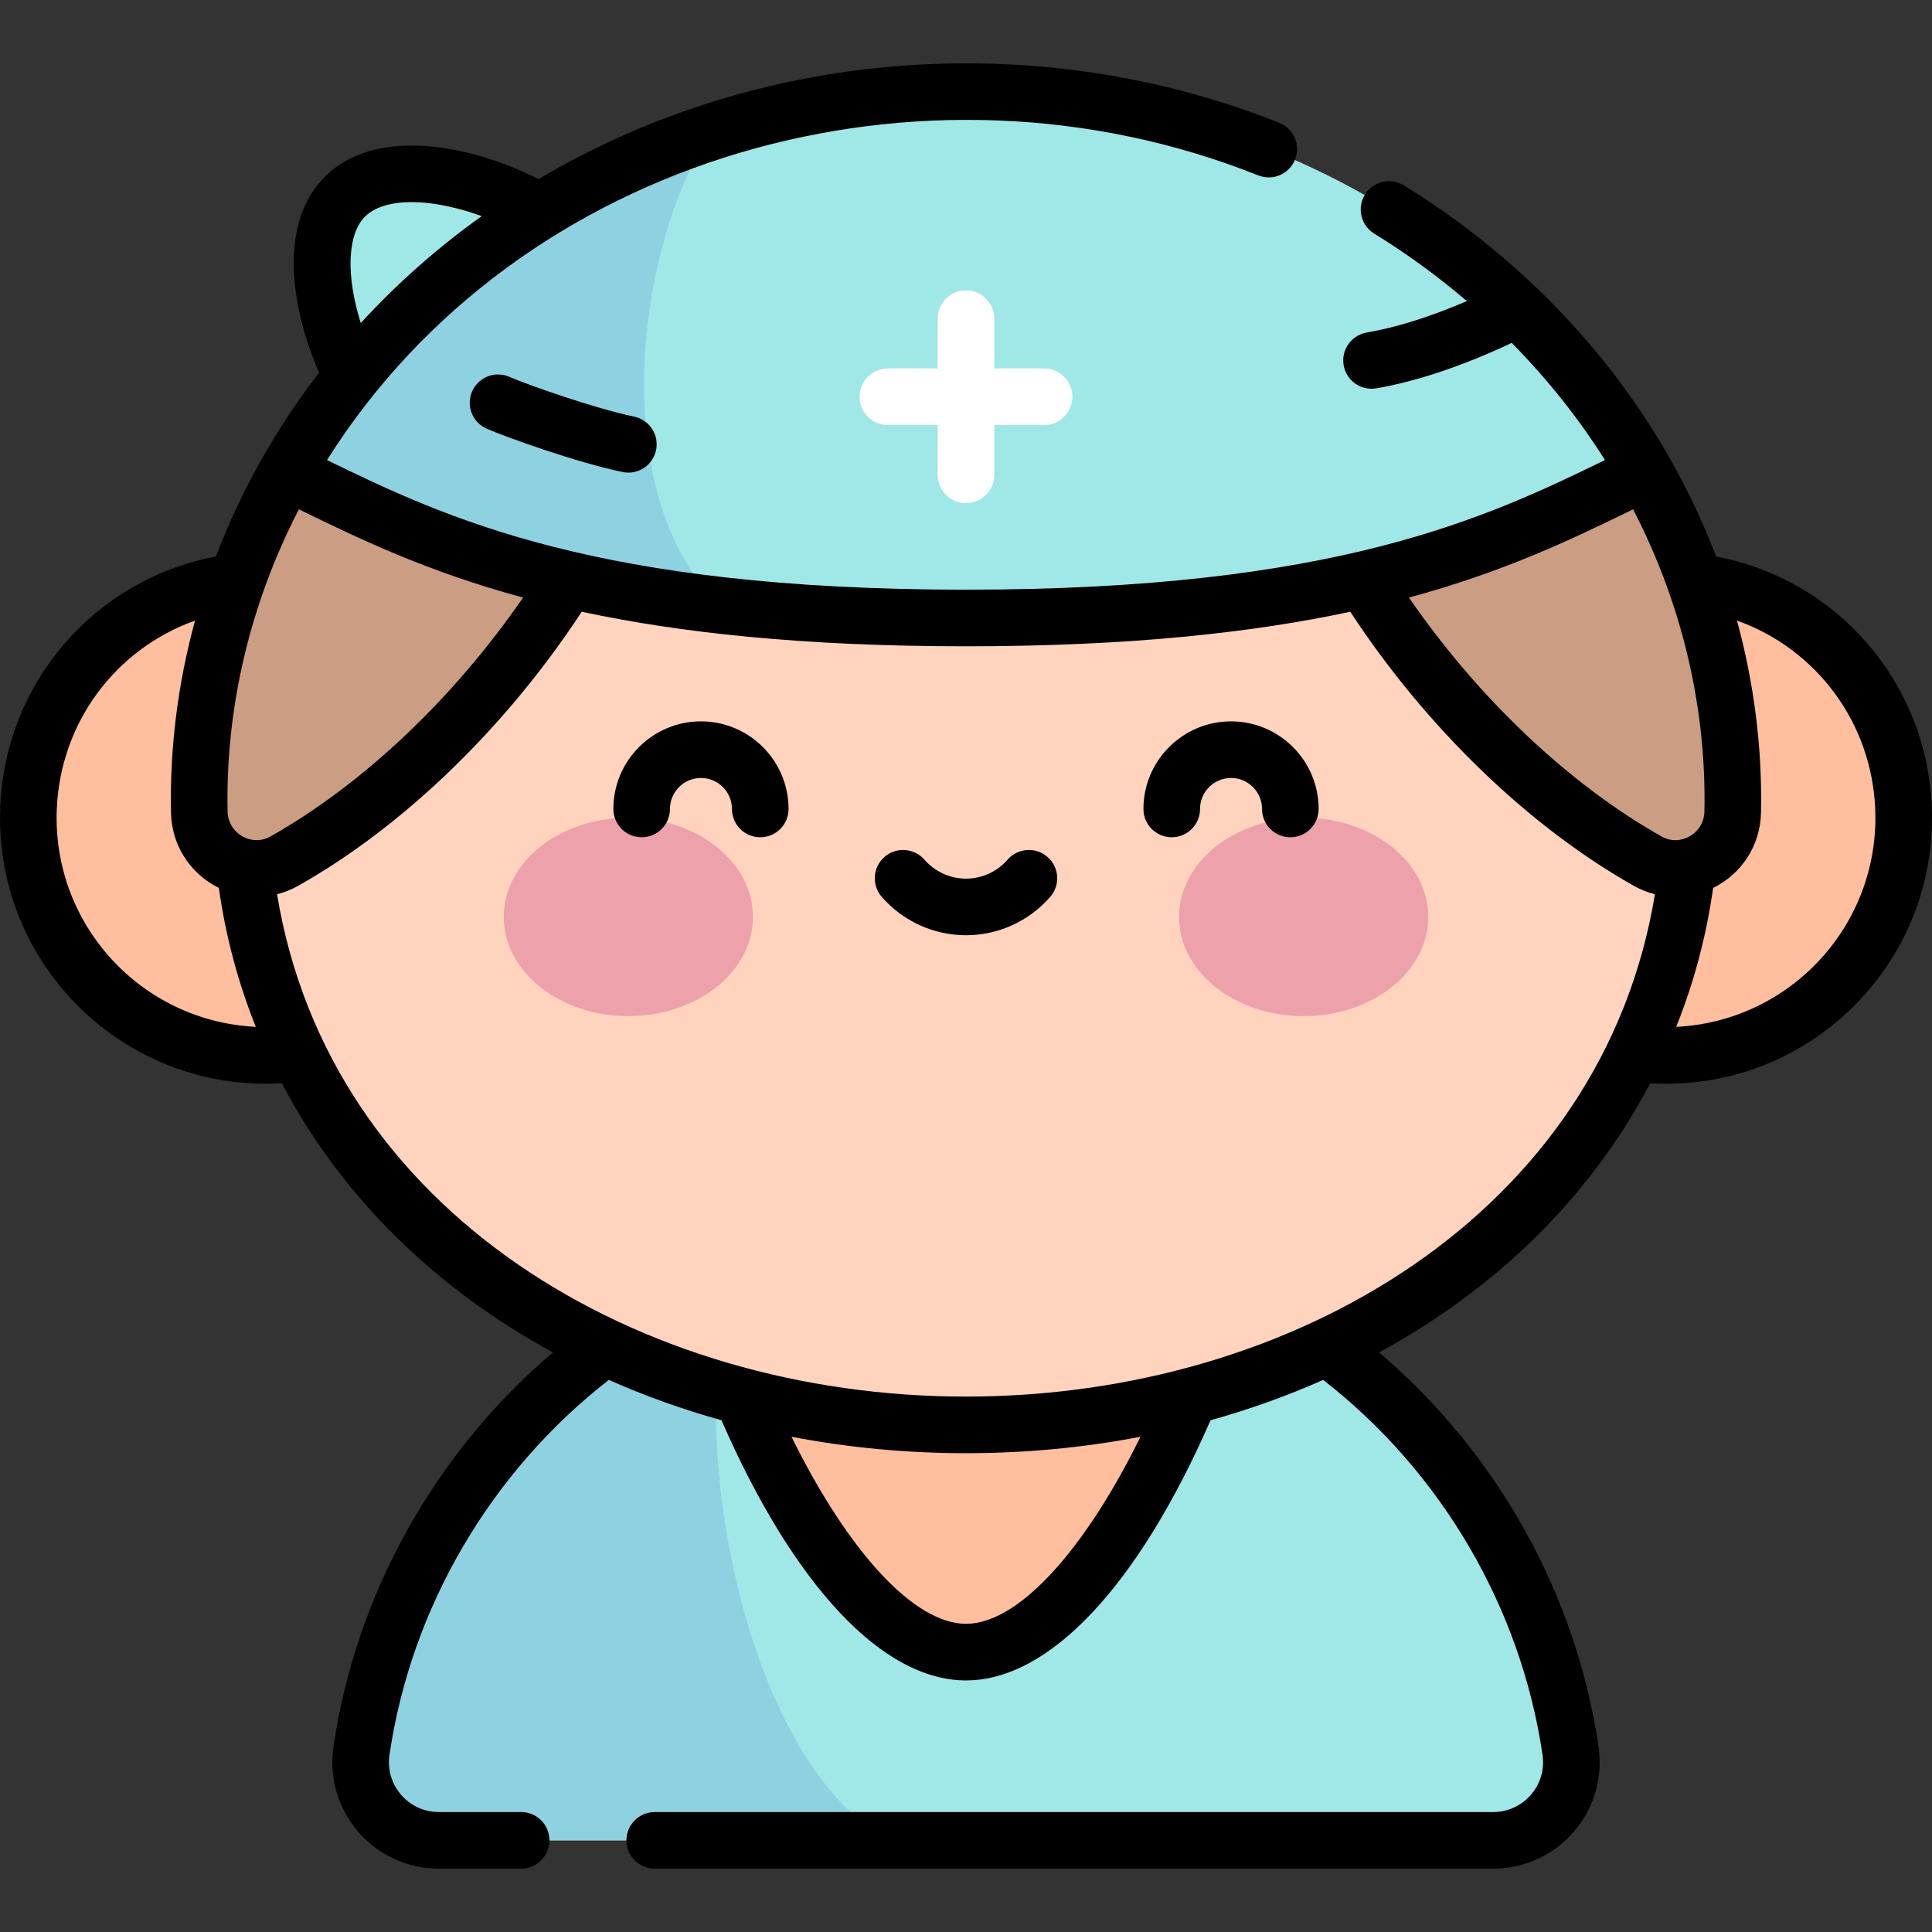 <svg id="Capa_1" enable-background="new 0 0 512.001 512.001" height="512" viewBox="0 0 512.001 512.001" width="512" xmlns="http://www.w3.org/2000/svg"><rect x="0" y="0" width="512.001" height="512.001" fill="#333333" stroke="none"/><g><path d="m155.009 64.968c14.015 14.015 14.015 36.738 0 50.754-14.015 14.015-36.738 14.015-50.754 0s-26.864-49.588-12.848-63.603 49.587-1.166 63.602 12.849z" fill="#a0e7e7"/><path d="m395.716 487.711c12.634 0 22.328-11.22 20.494-23.72-11.477-78.189-78.833-138.214-160.209-138.214s-148.733 60.025-160.21 138.214c-1.835 12.5 7.86 23.72 20.494 23.72z" fill="#a0e7e7"/><path d="m195.271 337.553c-52.306 21.175-91.032 68.884-99.48 126.437-1.835 12.5 7.86 23.72 20.494 23.72h119.365c-39.839-21.424-55.208-113.778-40.379-150.157z" fill="#8ed2e2"/><g fill="#ffbe9d"><path d="m330.419 325.777c-16.406 61.53-47.101 112.053-74.418 112.053s-58.012-50.523-74.418-112.053z"/><ellipse cx="70.502" cy="216.702" rx="63.001" ry="63.001" transform="matrix(.707 -.707 .707 .707 -132.582 113.323)"/><ellipse cx="441.499" cy="216.702" rx="63.001" ry="63.001" transform="matrix(.849 -.528 .528 .849 -47.853 265.855)"/></g><path d="m448.094 212.162c0 97.632-86.003 165.452-192.094 165.452s-192.093-67.819-192.093-165.452 86.003-176.779 192.094-176.779 192.093 79.147 192.093 176.779z" fill="#ffd3bd"/><g><g fill="#eda1ab"><ellipse cx="166.521" cy="242.995" rx="33.016" ry="26.293"/><ellipse cx="345.481" cy="242.995" rx="33.016" ry="26.293"/></g></g><path d="m256.001 24.301c-115.583 0-205.304 88.622-203.183 190.929.237 11.426 12.576 18.599 22.529 12.982 38.171-21.541 84.309-69.923 101.351-134.049h158.607c17.042 64.127 63.181 112.509 101.352 134.05 9.954 5.617 22.291-1.556 22.529-12.984 2.131-102.442-87.804-190.928-203.185-190.928z" fill="#cb9d82"/><path d="m256.001 163.776c107.234 0 146.409-22.56 179.98-38.676-33.673-59.15-100.747-100.799-179.98-100.799s-146.307 41.648-179.98 100.799c33.57 16.116 72.746 38.676 179.98 38.676z" fill="#a0e7e7"/><path d="m76.021 125.1c25.665 12.321 54.608 28.407 114.731 35.3-30.059-28.971-22.555-94.669-2.294-125.472-48.976 15.983-88.881 48.792-112.437 90.172z" fill="#8ed2e2"/><path d="m276.697 97.639h-13.196v-13.196c0-4.143-3.357-7.5-7.5-7.5s-7.5 3.357-7.5 7.5v13.196h-13.196c-4.143 0-7.5 3.357-7.5 7.5s3.357 7.5 7.5 7.5h13.196v13.196c0 4.143 3.357 7.5 7.5 7.5s7.5-3.357 7.5-7.5v-13.196h13.196c4.143 0 7.5-3.357 7.5-7.5s-3.358-7.5-7.5-7.5z" fill="#fff"/><path d="m135.003 99.87c-3.79-1.666-8.216.057-9.884 3.849-1.667 3.792.057 8.217 3.849 9.884 5.002 2.198 23.82 8.947 36.023 11.49 4.063.846 8.029-1.767 8.872-5.813.845-4.055-1.758-8.026-5.813-8.872-10.554-2.199-28.357-8.476-33.047-10.538zm376.94 114.006c-1.327-33.097-25.077-60.32-57.161-66.398-15.942-41.904-46.203-75.87-82.746-98.35-3.528-2.17-8.148-1.07-10.317 2.458-2.171 3.528-1.07 8.147 2.458 10.317 8.699 5.351 16.898 11.35 24.548 17.89-9.656 4.161-18.546 6.957-26.528 8.336-4.082.705-6.819 4.586-6.114 8.667.704 4.075 4.574 6.818 8.667 6.114 10.797-1.865 22.847-5.912 35.877-12.035 9.373 9.506 17.681 19.911 24.708 31.05-31.698 15.433-71.551 34.349-169.334 34.349-97.789 0-137.638-18.917-169.338-34.35 50.88-80.815 157.756-110.951 246.793-75.44 3.846 1.532 8.211-.34 9.745-4.188s-.341-8.21-4.188-9.745c-62.02-24.733-136.035-20.796-196.279 14.91-19.025-9.612-43.646-13.633-56.63-.646-12.504 12.504-8.978 34.833-1.547 51.943-11.51 14.96-20.65 31.149-27.334 48.72-32.086 6.076-55.837 33.301-57.164 66.399-1.676 41.785 33.095 75.701 74.619 73.189 16.185 30.801 41.431 54.788 71.86 71.338-31.236 26.53-52.222 63.999-58.167 104.498-2.5 17.027 10.719 32.31 27.914 32.31h21.824c4.143 0 7.5-3.357 7.5-7.5s-3.357-7.5-7.5-7.5h-21.824c-8.043 0-14.245-7.15-13.072-15.132 5.734-39.068 26.838-75.051 58.132-99.389 9.552 4.237 19.535 7.814 29.856 10.695 19.174 43.867 42.689 68.945 64.801 68.945s45.626-25.079 64.801-68.945c10.321-2.881 20.303-6.458 29.854-10.694 31.294 24.338 52.397 60.321 58.132 99.389 1.174 7.99-5.037 15.132-13.072 15.132h-222.205c-4.143 0-7.5 3.357-7.5 7.5s3.357 7.5 7.5 7.5h222.204c17.212 0 30.41-15.297 27.914-32.31-5.945-40.499-26.93-77.968-58.167-104.498 30.445-16.56 55.683-40.553 71.86-71.338 41.52 2.511 76.296-31.41 74.62-73.191zm-415.232-156.454c3.26-3.261 9.431-4.517 17.383-3.531 4.308.532 8.952 1.716 13.569 3.39-11.65 8.32-22.403 17.798-32.051 28.324-3.884-12.267-3.669-23.415 1.099-28.183zm-81.665 157.056c.926-23.093 15.712-42.56 36.642-50.019-4.541 16.63-6.725 33.774-6.368 50.926.175 8.485 4.918 16.073 12.684 19.923 1.781 12.726 5.08 25.057 9.783 36.819-30.324-1.479-53.968-27.076-52.741-57.649zm45.27.597c-.571-27.53 5.955-55.071 18.893-80.096 15.971 7.778 33.831 16.462 59.412 23.386-18.395 26.685-42.381 49.445-66.961 63.316-4.979 2.81-11.224-.808-11.344-6.606zm195.686 215.255c-13.7 0-31.205-19.044-46.243-49.576 14.959 2.877 30.463 4.359 46.242 4.359 15.78 0 31.284-1.483 46.244-4.36-15.038 30.533-32.543 49.577-46.243 49.577zm-.001-60.217c-86.507 0-168.673-48.621-182.576-133.126 1.928-.487 3.814-1.231 5.608-2.244 27.958-15.778 55.103-42.069 75.13-72.624 25.577 5.476 58.148 9.156 101.837 9.156s76.259-3.68 101.837-9.156c20.029 30.555 47.175 56.848 75.133 72.626 1.794 1.012 3.679 1.756 5.606 2.242-13.892 84.446-95.84 133.126-182.575 133.126zm184.341-148.431c-24.579-13.871-48.566-36.631-66.962-63.317 25.582-6.924 43.442-15.608 59.413-23.387 12.941 25.019 19.467 52.56 18.894 80.095-.121 5.758-6.333 9.436-11.345 6.609zm3.873 50.445c4.702-11.762 8.001-24.091 9.782-36.817 7.757-3.846 12.51-11.427 12.687-19.924.357-17.154-1.826-34.297-6.366-50.926 20.927 7.46 35.712 26.926 36.638 50.017 1.227 30.6-22.446 56.172-52.741 57.65zm-258.453-80.958c-12.801 0-23.215 10.414-23.215 23.215 0 4.143 3.357 7.5 7.5 7.5s7.5-3.357 7.5-7.5c0-4.529 3.686-8.215 8.215-8.215s8.215 3.686 8.215 8.215c0 4.143 3.357 7.5 7.5 7.5s7.5-3.357 7.5-7.5c0-12.801-10.414-23.215-23.215-23.215zm91.836 35.928c-3.125-2.721-7.86-2.396-10.582.727-2.781 3.192-6.797 5.022-11.016 5.022s-8.234-1.83-11.016-5.022c-2.723-3.122-7.46-3.447-10.582-.727-3.122 2.722-3.448 7.459-.727 10.582 5.631 6.461 13.768 10.167 22.324 10.167s16.693-3.706 22.324-10.167c2.723-3.123 2.397-7.86-.725-10.582zm48.641-35.928c-12.801 0-23.215 10.414-23.215 23.215 0 4.143 3.358 7.5 7.5 7.5 4.143 0 7.5-3.357 7.5-7.5 0-4.529 3.686-8.215 8.215-8.215s8.215 3.686 8.215 8.215c0 4.143 3.357 7.5 7.5 7.5s7.5-3.357 7.5-7.5c0-12.801-10.414-23.215-23.215-23.215z"/></g></svg>